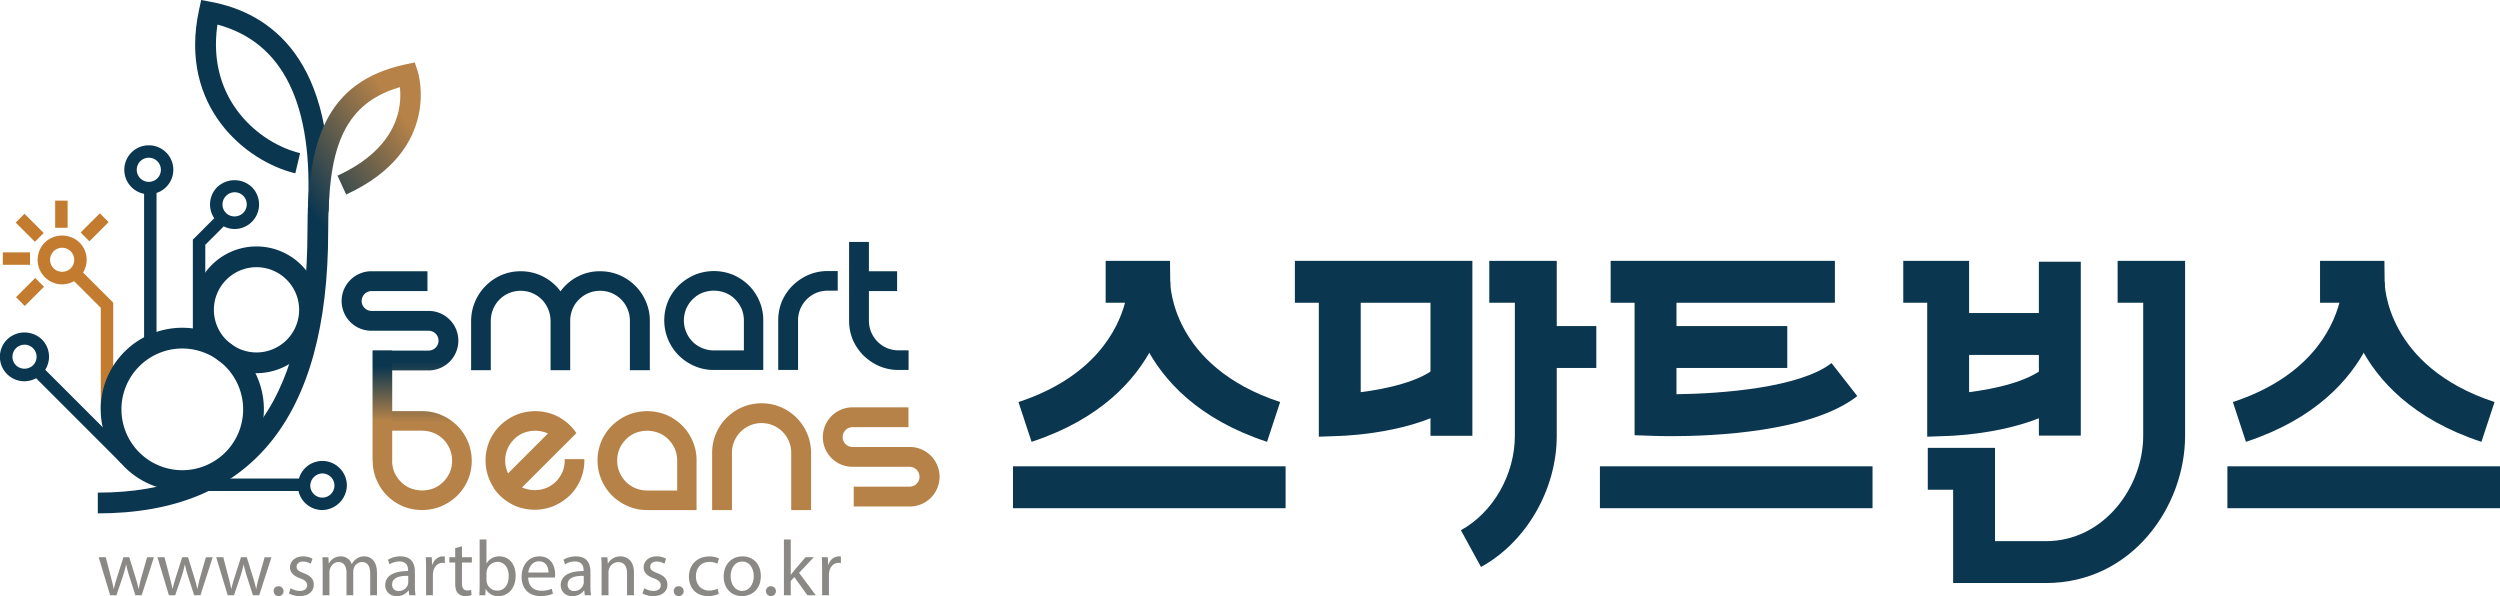 <svg xmlns="http://www.w3.org/2000/svg" xmlns:xlink="http://www.w3.org/1999/xlink" width="1636.949" height="390.336" viewBox="0 0 1636.949 390.336">
  <defs>
    <linearGradient id="linear-gradient" x1="0.5" y1="0.378" x2="0.5" y2="0.634" gradientUnits="objectBoundingBox">
      <stop offset="0" stop-color="#0a3650"/>
      <stop offset="1" stop-color="#b68248"/>
    </linearGradient>
    <linearGradient id="linear-gradient-2" x1="0.696" y1="0.412" x2="0.94" y2="0.176" xlink:href="#linear-gradient"/>
    <linearGradient id="linear-gradient-3" x1="0.5" y1="0.143" x2="0.5" y2="0.638" xlink:href="#linear-gradient"/>
  </defs>
  <g id="그룹_7415" data-name="그룹 7415" transform="translate(-71.784 -211.513)">
    <g id="그룹_7399" data-name="그룹 7399" transform="translate(735.079 382.309)">
      <g id="그룹_7364" data-name="그룹 7364" transform="translate(598.976)">
        <g id="그룹_7363" data-name="그룹 7363">
          <path id="패스_54129" data-name="패스 54129" d="M687.382,495.3H626.594V434.216H610V406.783h44.028v61.09h33.355c38.085,0,63.67-35.667,63.67-68.98V311.771H734.306V284.338h44.178V398.894C778.485,445.26,743.657,495.3,687.382,495.3Z" transform="translate(-609.999 -284.338)" fill="#0a3650"/>
        </g>
      </g>
      <g id="그룹_7366" data-name="그룹 7366" transform="translate(293.258)">
        <g id="그룹_7365" data-name="그룹 7365">
          <path id="패스_54130" data-name="패스 54130" d="M492.826,484.773l-13.181-24.056c21.138-11.586,35.344-36.432,35.344-61.824V311.771H498.243V284.338h44.178V398.894C542.421,434,522.494,468.516,492.826,484.773Z" transform="translate(-479.645 -284.338)" fill="#0a3650"/>
        </g>
      </g>
      <g id="그룹_7368" data-name="그룹 7368" transform="translate(3.579)">
        <g id="그룹_7367" data-name="그룹 7367">
          <path id="패스_54131" data-name="패스 54131" d="M364.711,402.845l-8.581-26.051c49.526-16.321,64.969-47.159,69.777-65.023h-12.69V284.338h42.142l.152,13.57C455.542,300.957,455.284,373,364.711,402.845Z" transform="translate(-356.13 -284.338)" fill="#0a3650"/>
        </g>
      </g>
      <g id="그룹_7370" data-name="그룹 7370" transform="translate(75.527 13.57)">
        <g id="그룹_7369" data-name="그룹 7369">
          <path id="패스_54132" data-name="패스 54132" d="M477.611,395.062c-90.575-29.844-90.833-101.889-90.8-104.938l27.433.3-13.715-.148,13.715.047c.012,2.247,1.065,55.332,71.951,78.692Z" transform="translate(-386.808 -290.124)" fill="#0a3650"/>
        </g>
      </g>
      <g id="그룹_7372" data-name="그룹 7372" transform="translate(0 134.536)">
        <g id="그룹_7371" data-name="그룹 7371">
          <rect id="사각형_2733" data-name="사각형 2733" width="178.49" height="27.432" fill="#0a3650"/>
        </g>
      </g>
      <g id="그룹_7374" data-name="그룹 7374" transform="translate(798.736)">
        <g id="그룹_7373" data-name="그룹 7373">
          <path id="패스_54133" data-name="패스 54133" d="M703.755,402.845l-8.581-26.051c49.54-16.323,64.969-47.159,69.777-65.023H752.263V284.338h42.143l.152,13.565C794.588,300.957,794.335,373,703.755,402.845Z" transform="translate(-695.174 -284.338)" fill="#0a3650"/>
        </g>
      </g>
      <g id="그룹_7376" data-name="그룹 7376" transform="translate(870.686 13.57)">
        <g id="그룹_7375" data-name="그룹 7375">
          <path id="패스_54134" data-name="패스 54134" d="M816.661,395.062c-90.58-29.844-90.838-101.889-90.807-104.938l27.433.3-13.718-.148,13.718.047c.012,2.247,1.065,55.332,71.956,78.692Z" transform="translate(-725.853 -290.124)" fill="#0a3650"/>
        </g>
      </g>
      <g id="그룹_7378" data-name="그룹 7378" transform="translate(795.158 134.536)">
        <g id="그룹_7377" data-name="그룹 7377">
          <rect id="사각형_2734" data-name="사각형 2734" width="178.496" height="27.432" fill="#0a3650"/>
        </g>
      </g>
      <g id="그룹_7380" data-name="그룹 7380" transform="translate(384.298 134.536)">
        <g id="그룹_7379" data-name="그룹 7379">
          <rect id="사각형_2735" data-name="사각형 2735" width="178.496" height="27.432" fill="#0a3650"/>
        </g>
      </g>
      <g id="그룹_7382" data-name="그룹 7382" transform="translate(184.569 0.001)">
        <g id="그룹_7381" data-name="그룹 7381">
          <path id="패스_54135" data-name="패스 54135" d="M549.525,398.892H522.093V311.77H433.3V284.338H549.525Z" transform="translate(-433.302 -284.338)" fill="#0a3650"/>
        </g>
      </g>
      <g id="그룹_7384" data-name="그룹 7384" transform="translate(200.246 13.718)">
        <g id="그룹_7383" data-name="그룹 7383">
          <path id="패스_54136" data-name="패스 54136" d="M439.986,391.607V290.187h27.431v72.265c16.464-2.064,39.37-6.937,50.1-16.842l18.61,20.148C511.595,388.422,460,390.891,454.191,391.1Z" transform="translate(-439.986 -290.187)" fill="#0a3650"/>
        </g>
      </g>
      <g id="그룹_7386" data-name="그룹 7386" transform="translate(582.924)">
        <g id="그룹_7385" data-name="그룹 7385">
          <path id="패스_54137" data-name="패스 54137" d="M618.829,399.475v-87.7H603.155V284.338h43.106v85.983c16.462-2.064,39.378-6.937,50.1-16.844l18.612,20.155c-24.534,22.658-76.135,25.127-81.937,25.336Z" transform="translate(-603.155 -284.338)" fill="#0a3650"/>
        </g>
      </g>
      <g id="그룹_7388" data-name="그룹 7388" transform="translate(391.323 0.001)">
        <g id="그룹_7387" data-name="그룹 7387">
          <rect id="사각형_2736" data-name="사각형 2736" width="146.83" height="27.432" fill="#0a3650"/>
        </g>
      </g>
      <g id="그룹_7390" data-name="그룹 7390" transform="translate(406.997 13.718)">
        <g id="그룹_7389" data-name="그룹 7389">
          <path id="패스_54138" data-name="패스 54138" d="M552.366,391.267c-5.462,0-9.323-.11-10.981-.167l-13.244-.455V290.187h27.433V363.8c29.473-.324,80.84-4.25,101.511-20.4l16.886,21.617C643.678,388.694,579.03,391.267,552.366,391.267Z" transform="translate(-528.142 -290.187)" fill="#0a3650"/>
        </g>
      </g>
      <g id="그룹_7392" data-name="그룹 7392" transform="translate(420.714 42.705)">
        <g id="그룹_7391" data-name="그룹 7391">
          <rect id="사각형_2737" data-name="사각형 2737" width="86.259" height="27.432" fill="#0a3650"/>
        </g>
      </g>
      <g id="그룹_7394" data-name="그룹 7394" transform="translate(605.863 34.171)">
        <g id="그룹_7393" data-name="그룹 7393">
          <rect id="사각형_2738" data-name="사각형 2738" width="86.259" height="27.432" fill="#0a3650"/>
        </g>
      </g>
      <g id="그룹_7396" data-name="그룹 7396" transform="translate(671.721 0.575)">
        <g id="그룹_7395" data-name="그룹 7395">
          <rect id="사각형_2739" data-name="사각형 2739" width="27.432" height="113.857" fill="#0a3650"/>
        </g>
      </g>
      <g id="그룹_7398" data-name="그룹 7398" transform="translate(340.365 42.705)">
        <g id="그룹_7397" data-name="그룹 7397">
          <rect id="사각형_2740" data-name="사각형 2740" width="41.576" height="27.432" fill="#0a3650"/>
        </g>
      </g>
    </g>
    <g id="그룹_7400" data-name="그룹 7400" transform="translate(136.401 564.747)">
      <path id="패스_54139" data-name="패스 54139" d="M103.968,367.086l3.293,12.658c.72,2.781,1.391,5.354,1.853,7.927h.155c.565-2.521,1.391-5.2,2.214-7.873l4.064-12.711h3.809l3.86,12.456c.926,2.983,1.646,5.608,2.212,8.129h.155a74.713,74.713,0,0,1,1.9-8.08l3.548-12.505h4.48l-8.028,24.907h-4.118l-3.809-11.886a83.021,83.021,0,0,1-2.212-8.185h-.1a73.382,73.382,0,0,1-2.263,8.234l-4.015,11.837H106.85l-7.514-24.907Z" transform="translate(-99.336 -355.456)" fill="#8b8985"/>
      <path id="패스_54140" data-name="패스 54140" d="M120.375,367.086l3.293,12.658c.72,2.781,1.391,5.354,1.853,7.927h.155c.565-2.521,1.388-5.2,2.212-7.873l4.067-12.711h3.809l3.858,12.456c.926,2.983,1.646,5.608,2.214,8.129h.155a74.154,74.154,0,0,1,1.9-8.08l3.548-12.505h4.477l-8.026,24.907h-4.118l-3.809-11.886a83.029,83.029,0,0,1-2.212-8.185h-.1a73.376,73.376,0,0,1-2.263,8.234l-4.015,11.837h-4.116l-7.514-24.907Z" transform="translate(-77.264 -355.456)" fill="#8b8985"/>
      <path id="패스_54141" data-name="패스 54141" d="M136.78,367.086l3.3,12.658c.72,2.781,1.391,5.354,1.853,7.927h.155c.565-2.521,1.388-5.2,2.212-7.873l4.064-12.711h3.809l3.86,12.456c.926,2.983,1.646,5.608,2.212,8.129h.155a75.273,75.273,0,0,1,1.9-8.08l3.551-12.505h4.477L160.3,391.993h-4.116l-3.809-11.886a83.029,83.029,0,0,1-2.212-8.185h-.1a73.877,73.877,0,0,1-2.266,8.234l-4.013,11.837h-4.118l-7.512-24.907Z" transform="translate(-55.192 -355.456)" fill="#8b8985"/>
      <path id="패스_54142" data-name="패스 54142" d="M148.185,378.424a3.041,3.041,0,0,1,3.086-3.241,3.247,3.247,0,1,1-3.086,3.241Z" transform="translate(-33.62 -344.563)" fill="#8b8985"/>
      <path id="패스_54143" data-name="패스 54143" d="M153.572,387.685a11.872,11.872,0,0,0,5.969,1.8c3.3,0,4.838-1.646,4.838-3.706,0-2.16-1.288-3.344-4.632-4.578-4.477-1.6-6.586-4.067-6.586-7.05,0-4.015,3.241-7.308,8.593-7.308a12.431,12.431,0,0,1,6.124,1.543l-1.133,3.293a9.7,9.7,0,0,0-5.094-1.44c-2.676,0-4.17,1.543-4.17,3.4,0,2.059,1.494,2.986,4.735,4.219,4.322,1.646,6.536,3.809,6.536,7.514,0,4.374-3.4,7.463-9.315,7.463a14.172,14.172,0,0,1-7-1.7Z" transform="translate(-27.897 -355.78)" fill="#8b8985"/>
      <path id="패스_54144" data-name="패스 54144" d="M161.988,374.153c0-2.575-.049-4.684-.2-6.743h3.961l.206,4.015h.152a8.585,8.585,0,0,1,7.824-4.58,7.365,7.365,0,0,1,7.05,4.991h.1a10.257,10.257,0,0,1,2.779-3.241,8.49,8.49,0,0,1,5.5-1.75c3.3,0,8.183,2.162,8.183,10.8v14.667h-4.426v-14.1c0-4.787-1.75-7.667-5.4-7.667a5.863,5.863,0,0,0-5.352,4.116,7.51,7.51,0,0,0-.359,2.266v15.385h-4.428V377.394c0-3.963-1.747-6.844-5.195-6.844-2.831,0-4.89,2.263-5.61,4.526a6.241,6.241,0,0,0-.361,2.214v15.026h-4.426Z" transform="translate(-15.325 -355.78)" fill="#8b8985"/>
      <path id="패스_54145" data-name="패스 54145" d="M195.077,392.317l-.361-3.14h-.155a9.272,9.272,0,0,1-7.615,3.706c-5.042,0-7.615-3.548-7.615-7.153,0-6.02,5.35-9.313,14.975-9.262v-.516c0-2.057-.568-5.762-5.662-5.762a12.422,12.422,0,0,0-6.485,1.85l-1.027-2.983a15.46,15.46,0,0,1,8.18-2.212c7.615,0,9.468,5.195,9.468,10.19v9.313a34.979,34.979,0,0,0,.413,5.969Zm-.668-12.711c-4.942-.1-10.551.772-10.551,5.61a4.009,4.009,0,0,0,4.271,4.325,6.2,6.2,0,0,0,6.023-4.17,4.709,4.709,0,0,0,.258-1.44Z" transform="translate(8.28 -355.78)" fill="#8b8985"/>
      <path id="패스_54146" data-name="패스 54146" d="M190.855,375.18c0-2.934-.052-5.455-.206-7.77h3.964l.155,4.89h.2c1.133-3.347,3.86-5.455,6.9-5.455a4.879,4.879,0,0,1,1.285.152v4.271a6.921,6.921,0,0,0-1.543-.152c-3.192,0-5.455,2.418-6.072,5.816a12.667,12.667,0,0,0-.206,2.108v13.277h-4.477Z" transform="translate(23.506 -355.78)" fill="#8b8985"/>
      <path id="패스_54147" data-name="패스 54147" d="M205.514,364.036v7.153H212v3.45h-6.485v13.429c0,3.089.875,4.838,3.4,4.838a10.037,10.037,0,0,0,2.624-.31l.206,3.4a11.1,11.1,0,0,1-4.013.619,6.268,6.268,0,0,1-4.89-1.907c-1.285-1.337-1.75-3.548-1.75-6.482V374.639h-3.86v-3.45h3.86V365.22Z" transform="translate(32.357 -359.559)" fill="#8b8985"/>
      <path id="패스_54148" data-name="패스 54148" d="M205.608,398.664c.1-1.7.2-4.219.2-6.433v-30.1h4.477v15.645h.1a9.275,9.275,0,0,1,8.492-4.58c6.175,0,10.549,5.146,10.5,12.712,0,8.9-5.61,13.326-11.168,13.326a8.873,8.873,0,0,1-8.335-4.681h-.155l-.206,4.116Zm4.681-9.984a8.453,8.453,0,0,0,.206,1.646,6.988,6.988,0,0,0,6.794,5.3c4.733,0,7.564-3.858,7.564-9.571,0-4.991-2.573-9.261-7.411-9.261a7.219,7.219,0,0,0-6.9,5.556,8.921,8.921,0,0,0-.258,1.853Z" transform="translate(43.631 -362.127)" fill="#8b8985"/>
      <path id="패스_54149" data-name="패스 54149" d="M221.73,380.687c.1,6.124,4.015,8.647,8.544,8.647a16.382,16.382,0,0,0,6.9-1.287l.772,3.244a20.221,20.221,0,0,1-8.286,1.543c-7.667,0-12.247-5.045-12.247-12.559s4.426-13.429,11.682-13.429c8.131,0,10.291,7.153,10.291,11.733a17.019,17.019,0,0,1-.155,2.108Zm13.277-3.241c.052-2.882-1.182-7.359-6.278-7.359-4.58,0-6.586,4.219-6.947,7.359Z" transform="translate(59.505 -355.78)" fill="#8b8985"/>
      <path id="패스_54150" data-name="패스 54150" d="M244.08,392.317l-.361-3.14h-.155a9.273,9.273,0,0,1-7.615,3.706c-5.042,0-7.617-3.548-7.617-7.153,0-6.02,5.352-9.313,14.977-9.262v-.516c0-2.057-.568-5.762-5.662-5.762a12.423,12.423,0,0,0-6.485,1.85l-1.027-2.983a15.46,15.46,0,0,1,8.18-2.212c7.615,0,9.468,5.195,9.468,10.19v9.313a34.979,34.979,0,0,0,.413,5.969Zm-.668-12.711c-4.942-.1-10.552.772-10.552,5.61a4.009,4.009,0,0,0,4.271,4.325,6.2,6.2,0,0,0,6.023-4.17,4.71,4.71,0,0,0,.258-1.44Z" transform="translate(74.2 -355.78)" fill="#8b8985"/>
      <path id="패스_54151" data-name="패스 54151" d="M239.854,374.153c0-2.575-.049-4.684-.2-6.743h4.013l.258,4.118h.1a9.153,9.153,0,0,1,8.232-4.684c3.45,0,8.8,2.059,8.8,10.6v14.871h-4.529V377.959c0-4.013-1.494-7.359-5.765-7.359a6.435,6.435,0,0,0-6.072,4.632,6.51,6.51,0,0,0-.31,2.111v14.975h-4.529Z" transform="translate(89.427 -355.78)" fill="#8b8985"/>
      <path id="패스_54152" data-name="패스 54152" d="M252.3,387.685a11.874,11.874,0,0,0,5.971,1.8c3.293,0,4.836-1.646,4.836-3.706,0-2.16-1.285-3.344-4.63-4.578-4.477-1.6-6.588-4.067-6.588-7.05,0-4.015,3.241-7.308,8.593-7.308a12.448,12.448,0,0,1,6.126,1.543l-1.133,3.293a9.7,9.7,0,0,0-5.1-1.44c-2.674,0-4.168,1.543-4.168,3.4,0,2.059,1.494,2.986,4.735,4.219,4.322,1.646,6.536,3.809,6.536,7.514,0,4.374-3.4,7.463-9.315,7.463a14.172,14.172,0,0,1-7-1.7Z" transform="translate(104.918 -355.78)" fill="#8b8985"/>
      <path id="패스_54153" data-name="패스 54153" d="M259.895,378.424a3.041,3.041,0,0,1,3.086-3.241,3.247,3.247,0,1,1-3.086,3.241Z" transform="translate(116.662 -344.563)" fill="#8b8985"/>
      <path id="패스_54154" data-name="패스 54154" d="M283.683,391.363a16.692,16.692,0,0,1-7.153,1.442c-7.514,0-12.4-5.1-12.4-12.711,0-7.669,5.249-13.227,13.378-13.227a15.155,15.155,0,0,1,6.281,1.288l-1.03,3.5a10.514,10.514,0,0,0-5.251-1.184c-5.711,0-8.8,4.221-8.8,9.419,0,5.765,3.706,9.316,8.645,9.316a12.883,12.883,0,0,0,5.558-1.236Z" transform="translate(122.357 -355.752)" fill="#8b8985"/>
      <path id="패스_54155" data-name="패스 54155" d="M298.165,379.66c0,9.21-6.382,13.223-12.4,13.223-6.743,0-11.94-4.939-11.94-12.815,0-8.333,5.455-13.223,12.35-13.223C293.326,366.845,298.165,372.04,298.165,379.66Zm-19.761.256c0,5.455,3.138,9.571,7.564,9.571,4.325,0,7.566-4.064,7.566-9.674,0-4.219-2.111-9.571-7.463-9.571S278.4,375.18,278.4,379.915Z" transform="translate(135.4 -355.78)" fill="#8b8985"/>
      <path id="패스_54156" data-name="패스 54156" d="M285.646,378.424a3.041,3.041,0,0,1,3.086-3.241,3.247,3.247,0,1,1-3.086,3.241Z" transform="translate(151.305 -344.563)" fill="#8b8985"/>
      <path id="패스_54157" data-name="패스 54157" d="M295.124,385.181h.1c.617-.875,1.492-1.956,2.212-2.831l7.308-8.593H310.2L300.579,384l10.962,14.667h-5.507l-8.6-11.94-2.315,2.575v9.365h-4.477V362.127h4.477Z" transform="translate(158.033 -362.127)" fill="#8b8985"/>
      <path id="패스_54158" data-name="패스 54158" d="M301.425,375.18c0-2.934-.052-5.455-.206-7.77h3.964l.155,4.89h.2c1.133-3.347,3.86-5.455,6.9-5.455a4.9,4.9,0,0,1,1.287.152v4.271a6.935,6.935,0,0,0-1.543-.152c-3.192,0-5.455,2.418-6.072,5.816a12.677,12.677,0,0,0-.206,2.108v13.277h-4.477Z" transform="translate(172.255 -355.78)" fill="#8b8985"/>
    </g>
    <g id="그룹_7401" data-name="그룹 7401" transform="translate(199.548 211.513)">
      <path id="패스_54159" data-name="패스 54159" d="M213.609,350.049l-13.558-.755c3.846-69.242-16.061-110.139-59.186-121.69-7.355,50.086,28.552,78.119,54.12,84.172l-3.126,13.218c-31.708-7.512-76.865-43.2-63.034-107.018l1.4-6.464,6.5,1.231C174.872,219.965,219.186,249.65,213.609,350.049Z" transform="translate(-126.261 -211.513)" fill="#0a3650"/>
    </g>
    <g id="그룹_7402" data-name="그룹 7402" transform="translate(506.72 389)">
      <path id="패스_54160" data-name="패스 54160" d="M308.172,351.944h13.893V319.507a31,31,0,0,0-2.528-12.636,32.648,32.648,0,0,0-6.9-10.286,34.21,34.21,0,0,0-10.277-6.919,33.272,33.272,0,0,0-25.181,0,35.708,35.708,0,0,0-10.427,6.919,32.764,32.764,0,0,0-7,10.286,32.713,32.713,0,0,0,0,25.153,33.01,33.01,0,0,0,7,10.432,33.481,33.481,0,0,0,10.427,6.961,30.858,30.858,0,0,0,12.54,2.528ZM275.8,333.428a19.343,19.343,0,0,1-4.189-6.283,19.956,19.956,0,0,1,0-15.277A20.207,20.207,0,0,1,275.8,305.7a19.325,19.325,0,0,1,6.248-4.222,21.584,21.584,0,0,1,7.671-1.454,21.079,21.079,0,0,1,7.639,1.454,18.316,18.316,0,0,1,6.295,4.222,20.685,20.685,0,0,1,4.205,6.166,19.933,19.933,0,0,1,1.522,7.639v19.639H289.717a20.031,20.031,0,0,1-7.671-1.527A18.912,18.912,0,0,1,275.8,333.428Z" transform="translate(-257.235 -287.191)" fill="#0a3650"/>
    </g>
    <g id="그룹_7403" data-name="그룹 7403" transform="translate(463.044 480.729)">
      <path id="패스_54161" data-name="패스 54161" d="M294.012,335.694a34.209,34.209,0,0,0-10.277-6.919,33.3,33.3,0,0,0-25.181,0,35.707,35.707,0,0,0-10.427,6.919,32.774,32.774,0,0,0-7,10.289,32.707,32.707,0,0,0,0,25.151,33.009,33.009,0,0,0,7,10.432,33.442,33.442,0,0,0,10.427,6.961,30.829,30.829,0,0,0,12.54,2.528H303.44V358.619a30.95,30.95,0,0,0-2.528-12.636A32.612,32.612,0,0,0,294.012,335.694Zm-3.258,42.565H271.094a20.077,20.077,0,0,1-7.672-1.527,18.919,18.919,0,0,1-6.248-4.193,19.334,19.334,0,0,1-4.189-6.281,19.957,19.957,0,0,1,0-15.277,20.18,20.18,0,0,1,4.189-6.166,19.292,19.292,0,0,1,6.248-4.224,21.584,21.584,0,0,1,7.672-1.454,21.078,21.078,0,0,1,7.639,1.454,18.287,18.287,0,0,1,6.295,4.224,20.655,20.655,0,0,1,4.205,6.166,19.926,19.926,0,0,1,1.522,7.639Z" transform="translate(-238.612 -326.303)" fill="#b68248"/>
    </g>
    <g id="그룹_7404" data-name="그룹 7404" transform="translate(380.267 389.122)">
      <path id="패스_54162" data-name="패스 54162" d="M295.409,301.57a20.059,20.059,0,0,1,6.187,4.189,18.854,18.854,0,0,1,4.184,6.339,19.356,19.356,0,0,1,1.5,7.6v32.339h13.049V319.695a31.193,31.193,0,0,0-2.542-12.517,31.938,31.938,0,0,0-7.019-10.437,33.316,33.316,0,0,0-10.4-7,32.241,32.241,0,0,0-12.55-2.5,30.831,30.831,0,0,0-14.811,3.544,31.636,31.636,0,0,0-11.164,9.611,32.165,32.165,0,0,0-26-13.155,31.96,31.96,0,0,0-12.636,2.5,32.888,32.888,0,0,0-10.305,7,32.756,32.756,0,0,0-9.595,22.953v32.339h12.878V319.695a20.1,20.1,0,0,1,5.7-13.936,19.451,19.451,0,0,1,13.957-5.708,19.129,19.129,0,0,1,7.545,1.52,20.009,20.009,0,0,1,6.224,4.189,20.328,20.328,0,0,1,5.727,13.936v32.339h12.857V319.695a19.551,19.551,0,0,1,1.482-7.6,18.125,18.125,0,0,1,4.243-6.339,19.361,19.361,0,0,1,13.891-5.708A19.343,19.343,0,0,1,295.409,301.57Z" transform="translate(-203.317 -287.243)" fill="#0a3650"/>
    </g>
    <g id="그룹_7405" data-name="그룹 7405" transform="translate(581.352 389)">
      <path id="패스_54163" data-name="패스 54163" d="M328.017,300.027V287.191h-6.511a31.6,31.6,0,0,0-12.58,2.474,35.084,35.084,0,0,0-10.354,6.919,33.369,33.369,0,0,0-7.045,10.286,32.309,32.309,0,0,0-2.47,12.636v32.438H302.04V319.507a19.667,19.667,0,0,1,1.515-7.639,20.391,20.391,0,0,1,4.151-6.166,19.939,19.939,0,0,1,6.245-4.222,20.332,20.332,0,0,1,7.554-1.454Z" transform="translate(-289.057 -287.191)" fill="#0a3650"/>
    </g>
    <g id="그룹_7406" data-name="그룹 7406" transform="translate(627.751 369.912)">
      <path id="패스_54164" data-name="패스 54164" d="M318.356,353.5a35.091,35.091,0,0,0,10.354,6.921,31.648,31.648,0,0,0,12.58,2.472h6.51V350.058h-6.51a20.272,20.272,0,0,1-7.552-1.454,19.947,19.947,0,0,1-6.248-4.222,20.384,20.384,0,0,1-4.149-6.166,19.62,19.62,0,0,1-1.517-7.639v-19.33H340.28V298.262H321.825v-19.21H308.841v51.526a32.35,32.35,0,0,0,2.47,12.636A33.366,33.366,0,0,0,318.356,353.5Z" transform="translate(-308.841 -279.052)" fill="#0a3650"/>
    </g>
    <g id="그룹_7407" data-name="그룹 7407" transform="translate(610.556 478.222)">
      <path id="패스_54165" data-name="패스 54165" d="M358.326,351.206H320.991a6.493,6.493,0,0,1,0-12.986h36.579V325.234H320.991a19.479,19.479,0,1,0,0,38.958h37.335a6.492,6.492,0,1,1,0,12.984H321.744v12.986h36.582a19.478,19.478,0,1,0,0-38.955Z" transform="translate(-301.509 -325.234)" fill="#b68248"/>
    </g>
    <g id="그룹_7408" data-name="그룹 7408" transform="translate(538.072 475.553)">
      <path id="패스_54166" data-name="패스 54166" d="M302.994,324.1A32.427,32.427,0,0,0,270.6,356.484v37.539h12.988V356.484a19.4,19.4,0,1,1,38.8,0v37.539h12.991V356.484A32.427,32.427,0,0,0,302.994,324.1Z" transform="translate(-270.603 -324.096)" fill="#b68248"/>
    </g>
    <g id="그룹_7409" data-name="그룹 7409" transform="translate(389.719 480.729)">
      <path id="패스_54167" data-name="패스 54167" d="M259.145,357.716c.009.274.038.539.038.821a18.887,18.887,0,0,1-1.522,7.639,20.209,20.209,0,0,1-4.189,6.166,19.325,19.325,0,0,1-6.248,4.221,21.532,21.532,0,0,1-7.672,1.454,21.028,21.028,0,0,1-7.639-1.454,18.322,18.322,0,0,1-2.463-1.306,17.779,17.779,0,0,1-3.544-2.718,19.328,19.328,0,0,1-4.186-6.281,19.928,19.928,0,0,1,0-15.277,20.173,20.173,0,0,1,4.186-6.166,19.327,19.327,0,0,1,6.25-4.224,21.571,21.571,0,0,1,7.669-1.454,21.059,21.059,0,0,1,7.639,1.454c.251.1.45.256.692.366l-27.635,27.635,9.184,9.182,27.735-27.735.016.031,9.353-9.353a31.442,31.442,0,0,0-4.064-5.021,34.209,34.209,0,0,0-10.277-6.919,33.307,33.307,0,0,0-25.184,0,35.7,35.7,0,0,0-10.425,6.919,32.773,32.773,0,0,0-7,10.289,32.707,32.707,0,0,0,0,25.151,33.235,33.235,0,0,0,2.8,5.216l-.091.089a31.461,31.461,0,0,0,4.067,5.021,34.217,34.217,0,0,0,10.277,6.921,33.3,33.3,0,0,0,25.181,0,35.686,35.686,0,0,0,10.427-6.921,32.765,32.765,0,0,0,7-10.286,32.245,32.245,0,0,0,2.514-12.636c0-.277-.035-.546-.042-.821Z" transform="translate(-207.347 -326.303)" fill="#b68248"/>
    </g>
    <path id="패스_54168" data-name="패스 54168" d="M200.143,378.85V352.17h23.894a19.479,19.479,0,1,0,0-38.958H186.7a6.492,6.492,0,0,1,0-12.984h36.582V287.243H186.7a19.478,19.478,0,1,0,0,38.955h37.337a6.492,6.492,0,0,1,0,12.984H187.455v72.1a30.966,30.966,0,0,0,2.528,12.636,32.622,32.622,0,0,0,6.9,10.286,34.178,34.178,0,0,0,10.275,6.921,33.307,33.307,0,0,0,25.184,0,35.676,35.676,0,0,0,10.425-6.921,32.738,32.738,0,0,0,7-10.286,32.235,32.235,0,0,0,2.514-12.789l-.007-.009a32.418,32.418,0,0,0-2.507-12.355,33.01,33.01,0,0,0-7-10.432,33.4,33.4,0,0,0-10.425-6.958,30.837,30.837,0,0,0-12.54-2.528H200.143m0,12.8H219.8a20.04,20.04,0,0,1,7.671,1.527,18.943,18.943,0,0,1,6.248,4.193,19.347,19.347,0,0,1,4.189,6.281,19.044,19.044,0,0,1,1.513,7.477c0,.054.007.108.007.162a18.925,18.925,0,0,1-1.52,7.639,20.251,20.251,0,0,1-4.189,6.166,19.4,19.4,0,0,1-6.248,4.224,21.6,21.6,0,0,1-7.671,1.454,21.061,21.061,0,0,1-7.639-1.454,18.333,18.333,0,0,1-6.295-4.224,20.736,20.736,0,0,1-4.207-6.166,19.967,19.967,0,0,1-1.52-7.639V391.646" transform="translate(128.389 101.879)" fill="url(#linear-gradient)"/>
    <g id="그룹_7410" data-name="그룹 7410" transform="translate(135.822 252.368)">
      <path id="패스_54169" data-name="패스 54169" d="M99.089,524.224V510.642c92.374,0,137.277-55.977,137.277-171.133,0-57.356,10.938-97.9,64.329-109.309l5.917-1.266,1.932,5.739c.174.514,16.565,51.664-46.835,80.762l-5.661-12.343c40.255-18.474,42.241-45.792,40.843-57.947-39.056,11.358-46.948,43.559-46.948,94.365C249.943,462.076,199.188,524.224,99.089,524.224Z" transform="translate(-99.089 -228.933)" fill="url(#linear-gradient-2)"/>
    </g>
    <g id="그룹_7411" data-name="그룹 7411" transform="translate(198.256 372.883)">
      <path id="패스_54170" data-name="패스 54170" d="M167.2,363.3a41.493,41.493,0,1,1,41.486-41.493A41.537,41.537,0,0,1,167.2,363.3Zm0-69.4a27.911,27.911,0,1,0,27.909,27.911A27.946,27.946,0,0,0,167.2,293.9Z" transform="translate(-125.71 -280.319)" fill="#0a3650"/>
    </g>
    <g id="그룹_7412" data-name="그룹 7412" transform="translate(219.027 514.024)">
      <line id="선_373" data-name="선 373" y1="0.508" x2="0.616" fill="none"/>
    </g>
    <g id="그룹_7413" data-name="그룹 7413" transform="translate(71.784 306.653)">
      <path id="패스_54171" data-name="패스 54171" d="M86.994,304.523a15.85,15.85,0,0,0,19.17,2.592l17.475,17.477v66.351h8.15V321.217l-19.754-19.754a15.927,15.927,0,0,0-2.341-19.639,16.444,16.444,0,0,0-22.7,0,16.049,16.049,0,0,0,0,22.7Zm5.765-16.938a7.9,7.9,0,1,1,11.171,11.178,8.1,8.1,0,0,1-11.171,0,7.9,7.9,0,0,1,0-11.18Z" transform="translate(-57.648 -218.18)" fill="#c37c2f"/>
      <path id="패스_54172" data-name="패스 54172" d="M103.886,320.231a15.93,15.93,0,0,0-4.7-11.347,16.435,16.435,0,0,0-22.7,0A16,16,0,0,0,95.425,334.3L151,389.87l5.765-5.758L101.4,328.752A15.936,15.936,0,0,0,103.886,320.231Zm-10.465,5.591a8.1,8.1,0,0,1-11.173,0,7.9,7.9,0,1,1,11.173,0Z" transform="translate(-71.784 -181.781)" fill="#0a3650"/>
      <path id="패스_54173" data-name="패스 54173" d="M227,344.926a15.937,15.937,0,0,0-26.664,6.773l-78.591,0,0,8.148,78.29,0a15.969,15.969,0,0,0,15.617,12.479A16.434,16.434,0,0,0,231.7,356.277,15.946,15.946,0,0,0,227,344.926Zm-5.762,16.938a7.9,7.9,0,0,1-13.49-5.591,8.1,8.1,0,0,1,7.9-7.9,7.9,7.9,0,0,1,5.591,13.49Z" transform="translate(-4.58 -133.5)" fill="#0a3650"/>
      <path id="패스_54174" data-name="패스 54174" d="M111.189,256.769a16.038,16.038,0,0,0,8.258,27.09v95.132h8.148V283.278a15.984,15.984,0,0,0,6.292-26.509A16.077,16.077,0,0,0,111.189,256.769ZM128.125,273.7v0a7.9,7.9,0,1,1,2.315-5.589A7.907,7.907,0,0,1,128.125,273.707Z" transform="translate(-25.098 -252.079)" fill="#0a3650"/>
      <path id="패스_54175" data-name="패스 54175" d="M133.775,304.117l12.062-12.066a15.841,15.841,0,0,0,18.441-2.983h0a16.043,16.043,0,0,0,0-22.7,16.439,16.439,0,0,0-22.7,0,16.028,16.028,0,0,0-1.933,20.348l-14.02,14.025v64.69h8.15Zm13.567-31.987A7.9,7.9,0,1,1,158.513,283.3v0a8.083,8.083,0,0,1-11.171,0,7.9,7.9,0,0,1,0-11.175Z" transform="translate(0.648 -238.971)" fill="#0a3650"/>
      <rect id="사각형_2741" data-name="사각형 2741" width="8.151" height="17.784" transform="translate(10.264 50.601) rotate(-45)" fill="#c37c2f"/>
      <rect id="사각형_2742" data-name="사각형 2742" width="8.15" height="17.785" transform="translate(36.121 36.222)" fill="#c37c2f"/>
      <rect id="사각형_2743" data-name="사각형 2743" width="17.782" height="8.15" transform="translate(1.861 70.1)" fill="#c37c2f"/>
      <rect id="사각형_2744" data-name="사각형 2744" width="17.784" height="8.151" transform="translate(52.79 57.097) rotate(-45.001)" fill="#c37c2f"/>
      <rect id="사각형_2745" data-name="사각형 2745" width="17.784" height="8.151" transform="translate(10.474 99.452) rotate(-45)" fill="#c37c2f"/>
    </g>
    <g id="그룹_7414" data-name="그룹 7414" transform="translate(137.722 426.121)">
      <path id="패스_54176" data-name="패스 54176" d="M153.322,409.87a53.426,53.426,0,1,1,53.426-53.426A53.484,53.484,0,0,1,153.322,409.87Zm0-93.27a39.844,39.844,0,1,0,39.849,39.844A39.891,39.891,0,0,0,153.322,316.6Z" transform="translate(-99.899 -303.019)" fill="#0a3650"/>
    </g>
    <rect id="사각형_2746" data-name="사각형 2746" width="12.688" height="72.103" transform="translate(315.844 441.061)" fill="url(#linear-gradient-3)"/>
  </g>
</svg>
